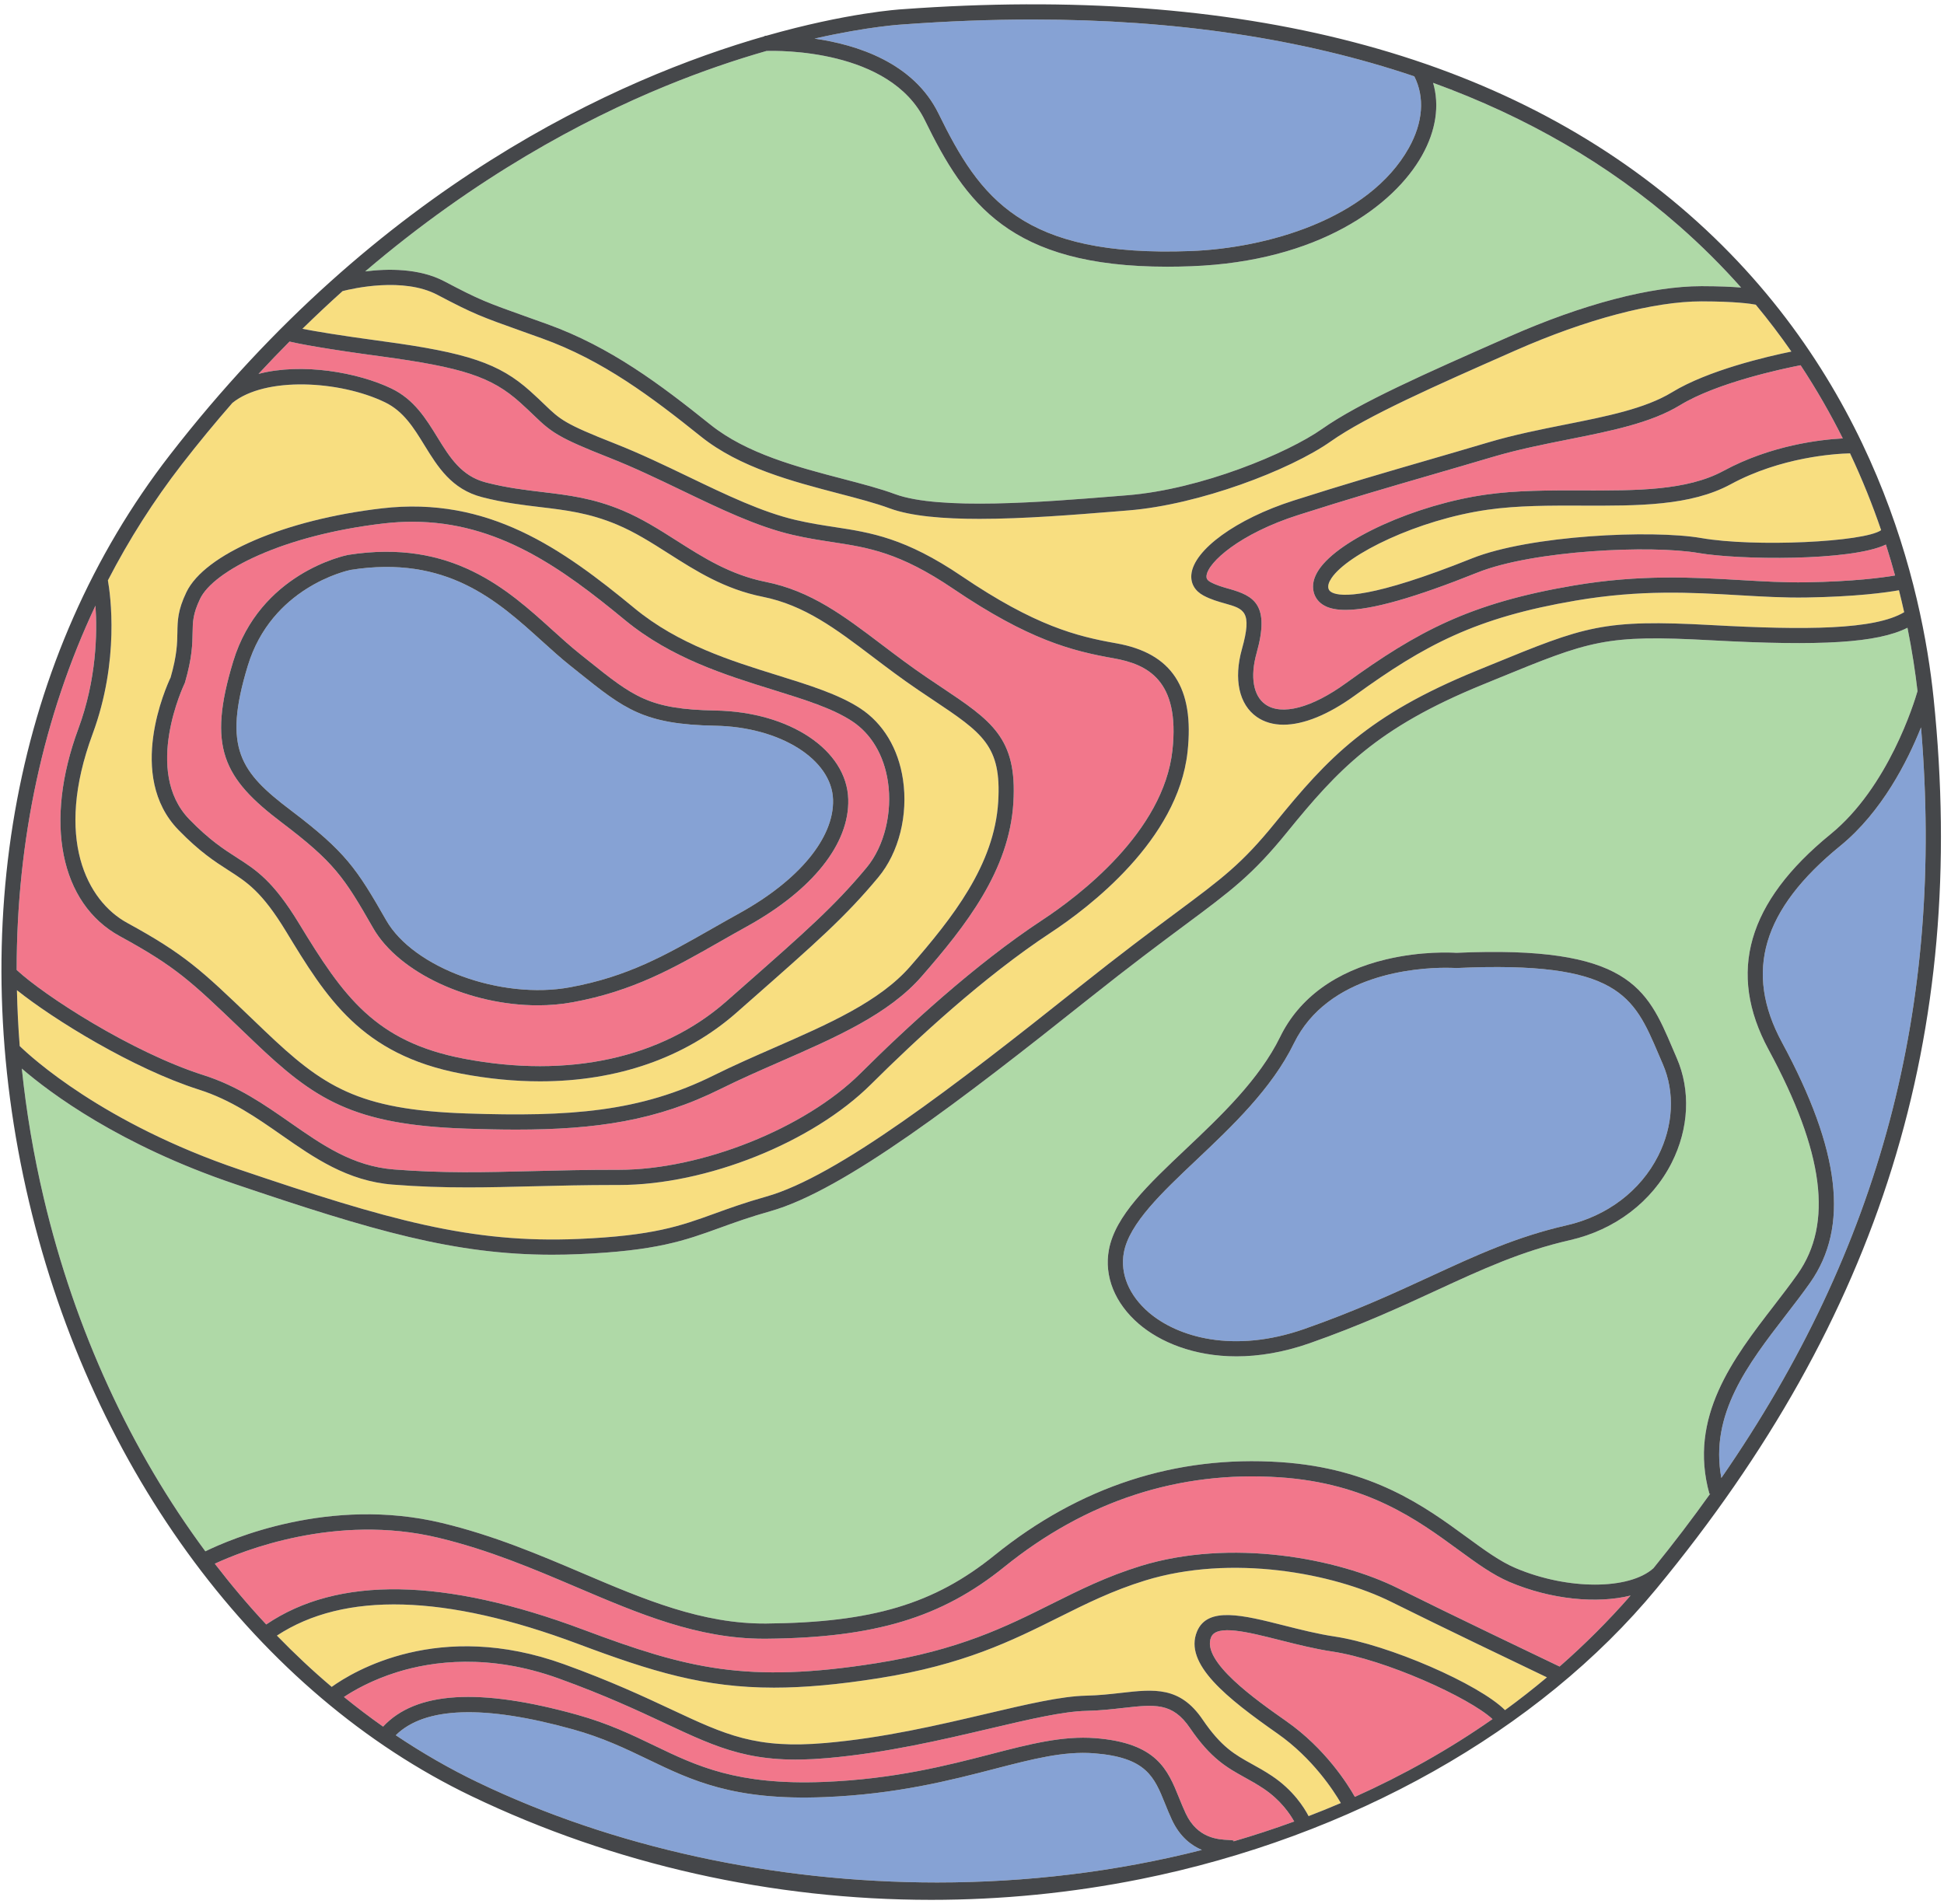 <svg width="341" height="334" viewBox="0 0 341 334" fill="none" xmlns="http://www.w3.org/2000/svg">
<path d="M264.826 277.57C261.813 276.292 258.99 274.228 255.722 271.839C248.63 266.652 239.801 260.199 224.42 259.179C206.762 258.007 190.521 263.306 176.142 274.924C165.15 283.804 153.454 287.331 134.425 287.503C134.286 287.504 134.145 287.506 134.008 287.506C122.37 287.506 112.098 283.13 101.23 278.499C93.632 275.264 85.778 271.918 76.87 269.783C58.916 265.476 42.465 272.116 37.678 274.343C40.545 278.068 43.552 281.631 46.7 285C59.237 276.483 77.93 276.77 102.32 285.914C120.597 292.764 130.977 295.391 153.73 291.795C168.22 289.504 176.478 285.383 184.465 281.399C189.424 278.924 194.108 276.587 200.058 274.748C215.889 269.859 234.598 273.352 245.276 278.672C254.605 283.319 270.269 290.808 273.57 292.383C277.949 288.547 282.11 284.399 286.022 279.931C280.145 281.395 272.065 280.636 264.826 277.57Z" fill="#F2778B"/>
<path d="M224.584 287.764C218.836 286.312 213.406 284.94 212.442 287.236C210.66 291.462 220.41 298.304 225.648 301.982C232.506 306.792 236.427 313.064 237.658 315.25C246.096 311.462 254.191 306.927 261.802 301.602C257.646 297.778 242.931 291.138 233.691 289.75C230.626 289.291 227.555 288.514 224.584 287.764Z" fill="#F2778B"/>
<path d="M200.845 277.297C195.103 279.07 190.514 281.36 185.655 283.785C177.487 287.86 169.041 292.074 154.147 294.429C147.038 295.553 141.101 296.086 135.761 296.086C123.539 296.086 114.421 293.297 101.385 288.41C78.097 279.681 60.357 279.212 48.573 286.954C51.658 290.132 54.862 293.14 58.183 295.952C61.943 293.249 77.015 284.061 98.927 291.974C107.138 294.94 113.029 297.698 117.762 299.914C127.327 304.394 132.603 306.862 144.817 305.797C154.974 304.912 164.591 302.653 173.077 300.658C180.097 299.01 186.159 297.585 190.503 297.493C192.769 297.446 194.846 297.21 196.679 297.002C202.435 296.352 206.974 295.834 210.941 301.669C214.235 306.516 216.607 307.829 219.611 309.492C220.717 310.104 221.859 310.736 223.137 311.59C226.843 314.068 228.765 317.128 229.542 318.624C231.442 317.894 233.329 317.13 235.198 316.329C233.933 314.157 230.243 308.464 224.117 304.164C215.29 297.969 207.566 291.934 209.983 286.201C211.842 281.793 218.05 283.362 225.238 285.18C228.146 285.913 231.151 286.673 234.087 287.113C243.606 288.541 259.445 295.474 263.998 300.029C266.506 298.201 268.957 296.284 271.347 294.278C266.545 291.981 252.654 285.326 244.089 281.06C233.87 275.969 215.977 272.62 200.845 277.297Z" fill="#F8DE80"/>
<path d="M50.916 196.959C56.547 200.887 61.864 204.598 69.084 205.171C77.722 205.856 85 205.672 93.434 205.463C98.102 205.346 102.904 205.224 108.503 205.234H108.576C123.04 205.235 141.232 197.97 150.93 188.319C158.918 180.363 170.942 169.238 182.843 161.404C189.182 157.234 204.094 145.983 205.658 131.636C207.006 119.252 201.192 116.523 195.328 115.487C188.111 114.214 180.53 112.322 167.212 103.298C157.782 96.908 152.328 96.074 146.012 95.108C143.798 94.77 141.508 94.419 138.928 93.814C132.746 92.36 126.378 89.299 119.634 86.058C115.484 84.063 111.192 81.999 106.88 80.303C97.924 76.778 96.748 75.856 93.668 72.894C93.007 72.256 92.236 71.515 91.223 70.607C86.226 66.124 81.204 64.462 66.8 62.519C56.578 61.139 52.375 60.3 50.786 59.927C48.971 61.755 47.156 63.643 45.346 65.598C52.972 63.59 62.806 65.342 68.666 68.163C72.639 70.076 74.714 73.447 76.72 76.707C78.878 80.214 80.916 83.527 85.234 84.642C88.839 85.572 92.03 85.954 95.112 86.32C99.694 86.867 104.019 87.382 109.212 89.559C112.627 90.99 115.72 92.959 118.71 94.863C123.328 97.803 128.103 100.843 134.311 102.086C142.25 103.675 148 108.032 154.656 113.078C157.154 114.97 159.734 116.927 162.614 118.875C163.46 119.448 164.268 119.988 165.039 120.503C173.963 126.467 178.443 129.46 177.759 140.812C177.04 152.734 169.414 162.416 161.664 171.311C155.89 177.938 146.644 181.984 136.854 186.27C133.384 187.788 129.795 189.359 126.414 191.042C115.21 196.614 104.559 198.18 90.532 198.18C87.747 198.18 84.832 198.119 81.75 198.015C61.831 197.34 55.11 192.836 44.522 182.719L42.255 180.55C33.478 172.14 30.83 169.602 21.031 164.252C10.54 158.523 7.679 144.235 13.743 127.852C16.944 119.2 17.072 111.043 16.746 106.254C7.614 125.638 2.915 147.42 2.924 170.168C7.694 174.63 23.131 184.628 35.726 188.632C41.711 190.535 46.39 193.8 50.916 196.959Z" fill="#F2778B"/>
<path d="M221.655 313.808C220.469 313.016 219.377 312.41 218.32 311.825C215.269 310.136 212.388 308.54 208.736 303.169C205.675 298.666 202.587 299.016 196.98 299.652C195.091 299.866 192.948 300.11 190.561 300.161C186.497 300.246 180.561 301.641 173.687 303.254C165.113 305.269 155.397 307.552 145.049 308.453C132.107 309.582 126.287 306.85 116.632 302.33C111.948 300.137 106.117 297.406 98.02 294.482C85.794 290.065 75.845 291.437 69.653 293.366C65.207 294.752 62.009 296.609 60.333 297.724C62.575 299.54 64.861 301.28 67.197 302.921C72.937 296.75 84.087 296.064 101.233 300.84C106.708 302.365 110.805 304.338 114.768 306.246C122.22 309.836 129.251 313.222 144.477 312.629C156.855 312.142 166.227 309.716 173.756 307.765C180.525 306.012 186.363 304.5 192.129 304.945C202.941 305.788 204.837 310.488 206.844 315.465C207.197 316.341 207.563 317.246 207.991 318.161C210.041 322.534 213.68 322.718 215.428 322.808C215.839 322.828 216.135 322.842 216.404 322.908L216.369 323.056C219.96 322.013 223.511 320.848 227.019 319.568C226.291 318.258 224.643 315.805 221.655 313.808Z" fill="#F2778B"/>
<path d="M205.576 319.292C205.126 318.331 204.742 317.382 204.371 316.462C202.463 311.734 201.086 308.318 191.922 307.603C186.618 307.191 181.234 308.583 174.426 310.347C166.771 312.328 157.246 314.795 144.582 315.292C128.696 315.92 121.371 312.386 113.61 308.65C109.754 306.791 105.766 304.871 100.516 303.408C84.947 299.072 74.506 299.42 69.423 304.435C74.07 307.55 78.885 310.328 83.855 312.714C107.463 324.043 135.726 330.266 164.388 330.267C179.975 330.268 195.679 328.42 210.826 324.562C208.951 323.767 206.962 322.25 205.576 319.292Z" fill="#86A2D4"/>
<path d="M293.23 204.007C289.779 210.831 283.281 215.774 275.402 217.57C266.869 219.515 259.977 222.695 251.997 226.377C245.754 229.258 238.678 232.523 229.706 235.666C225.075 237.289 220.77 237.966 216.89 237.966C209.367 237.966 203.43 235.421 199.77 232.277C195.558 228.661 193.646 223.909 194.521 219.241C195.635 213.294 201.386 207.854 208.047 201.555C214.069 195.861 220.894 189.406 224.562 181.894C227.875 175.109 234.306 170.411 243.157 168.31C249.377 166.833 254.678 167.115 255.441 167.167C285.657 165.802 288.897 173.386 293.371 183.882C293.614 184.451 293.862 185.031 294.118 185.619C296.59 191.302 296.266 198.003 293.23 204.007ZM300.137 112.334C281.547 111.315 279.006 112.359 262.462 119.138L260.054 120.123C241.539 127.69 234.738 134.966 225.735 146.051C219.689 153.495 215.987 156.246 207.879 162.275C203.645 165.425 198.373 169.345 190.899 175.297C168.885 192.829 148.054 208.866 135.126 212.502C131.505 213.519 128.845 214.483 126.271 215.417C120.054 217.671 115.143 219.451 101.577 220.031C99.979 220.099 98.411 220.133 96.869 220.133C79.802 220.133 65.495 215.963 41.154 207.718C20.953 200.873 8.787 191.754 3.827 187.475C4.606 195.006 5.882 202.601 7.681 210.209C13.167 233.429 22.998 254.595 36.022 272.169C40.366 270.045 57.825 262.478 77.493 267.19C86.617 269.377 94.577 272.767 102.274 276.046C113.01 280.618 123.183 284.926 134.402 284.837C152.999 284.669 163.859 281.421 174.466 272.85C189.385 260.797 206.253 255.302 224.597 256.518C240.751 257.59 249.925 264.297 257.297 269.686C260.43 271.978 263.138 273.957 265.869 275.114C274.967 278.97 285.755 278.966 290.033 275.134C293.553 270.793 296.874 266.433 299.995 262.049L299.853 262.09C296.09 248.631 304.082 238.263 311.134 229.117C312.622 227.186 314.027 225.363 315.319 223.529C321.571 214.658 319.955 202.146 310.233 184.154C302.926 170.635 306.487 158.266 321.119 146.338C331.223 138.101 335.77 123.287 336.355 121.254C335.974 117.958 335.413 114.215 334.591 110.135C329.327 112.798 319.449 113.39 300.137 112.334Z" fill="#AFD9A7"/>
<path d="M290.919 184.928C286.56 174.707 283.908 168.536 255.485 169.835L255.403 169.839L255.321 169.832C255.285 169.829 254.673 169.787 253.644 169.787C248.499 169.787 232.931 170.835 226.957 183.065C223.077 191.012 216.065 197.643 209.88 203.493C203.82 209.224 198.096 214.636 197.14 219.732C196.447 223.44 198.037 227.275 201.507 230.255C206.493 234.536 216.291 237.543 228.824 233.149C237.675 230.048 244.691 226.812 250.88 223.956C258.995 220.211 266.003 216.977 274.808 214.971C281.912 213.352 287.76 208.917 290.851 202.804C293.527 197.512 293.827 191.636 291.672 186.684C291.413 186.088 291.164 185.503 290.919 184.928Z" fill="#86A2D4"/>
<path d="M322.804 148.405C309.136 159.547 305.887 170.505 312.579 182.886C322.836 201.871 324.4 215.273 317.499 225.065C316.174 226.946 314.751 228.79 313.246 230.745C306.654 239.295 299.859 248.123 301.944 259.297C329.85 218.957 341.066 176.523 336.97 127.614C334.628 133.482 330.134 142.429 322.804 148.405Z" fill="#86A2D4"/>
<path d="M29.925 118.863C31.055 114.927 31.088 112.814 31.117 110.947C31.151 108.865 31.177 107.067 32.692 103.905C35.897 97.214 50.004 91.161 67 89.185C85.66 87.017 98.605 96.243 111.311 106.722C119.012 113.071 128.261 115.947 136.421 118.486C141.935 120.201 147.143 121.819 150.911 124.289C154.923 126.917 157.577 131.337 158.389 136.737C159.328 142.989 157.676 149.565 154.079 153.897C148.349 160.797 143.149 165.375 131.753 175.407L129.193 177.662C120.185 185.598 108.252 189.715 94.736 189.715C90.276 189.715 85.644 189.267 80.888 188.361C63.305 185.006 57.22 174.997 50.173 163.406C45.947 156.454 43.365 154.798 40.099 152.703C37.732 151.186 35.051 149.466 31.3 145.605C22.083 136.122 29.168 120.457 29.925 118.863ZM16.243 128.779C9.467 147.089 15.276 158.07 22.309 161.913C32.417 167.431 35.361 170.253 44.1 178.625L46.363 180.791C56.663 190.631 62.753 194.703 81.841 195.349C100.009 195.965 112.305 195.081 125.227 188.653C128.667 186.942 132.285 185.359 135.784 183.827C145.292 179.666 154.273 175.734 159.653 169.559C167.101 161.01 174.429 151.737 175.097 140.651C175.688 130.827 172.385 128.621 163.557 122.721C162.783 122.202 161.969 121.659 161.12 121.085C158.18 119.095 155.569 117.117 153.045 115.203C146.651 110.355 141.127 106.169 133.787 104.701C127.089 103.361 122.101 100.185 117.277 97.113C114.248 95.183 111.388 93.362 108.18 92.018C103.332 89.986 99.187 89.493 94.797 88.969C91.625 88.59 88.345 88.199 84.567 87.225C79.208 85.839 76.788 81.907 74.448 78.105C72.561 75.037 70.777 72.141 67.508 70.566C59.593 66.754 46.528 66.017 40.761 70.693C37.783 74.106 34.82 77.69 31.891 81.471C26.951 87.846 22.627 94.655 18.927 101.822C19.357 104.251 21.02 115.869 16.243 128.779Z" fill="#F8DE80"/>
<path d="M51.027 142.177C60.65 149.465 62.568 152.399 67.74 161.449C72.535 169.839 87.918 175.443 100.003 173.209C110.148 171.336 116.624 167.645 124.826 162.972C126.391 162.08 128.008 161.159 129.714 160.215C140.179 154.425 146.316 146.981 146.127 140.303C145.928 133.231 136.848 127.529 125.455 127.324C112.887 127.096 109.52 124.396 101.387 117.872L99.962 116.732C98.34 115.437 96.754 114 95.072 112.48C87.238 105.387 78.362 97.348 61.539 99.977C60.687 100.155 47.63 103.095 43.46 116.816C39.048 131.329 42.203 135.495 51.027 142.177Z" fill="#86A2D4"/>
<path d="M40.908 116.04C45.603 100.596 60.414 97.481 61.042 97.356L61.095 97.346C79.198 94.506 88.988 103.376 96.863 110.502C98.511 111.994 100.07 113.404 101.626 114.648L103.054 115.792C111.126 122.265 113.844 124.446 125.502 124.657C138.538 124.893 148.55 131.586 148.794 140.226C149.012 148.037 142.53 156.172 131.004 162.548C129.31 163.486 127.702 164.402 126.146 165.289C118.059 169.897 111.076 173.876 100.488 175.832C98.487 176.201 96.416 176.377 94.323 176.377C82.507 176.377 69.995 170.769 65.426 162.772C60.358 153.905 58.651 151.297 49.418 144.304C39.159 136.534 36.331 131.096 40.908 116.04ZM41.539 150.458C44.955 152.649 47.904 154.542 52.451 162.02C60.212 174.785 65.762 182.76 81.387 185.74C99.728 189.238 116.082 185.66 127.431 175.661L129.992 173.406C141.279 163.469 146.432 158.933 152.027 152.193C155.106 148.485 156.568 142.573 155.752 137.132C155.055 132.494 152.818 128.725 149.45 126.518C145.992 124.256 141.191 122.762 135.63 121.032C127.235 118.421 117.72 115.462 109.615 108.778C98.567 99.669 87.352 91.537 72.334 91.537C70.704 91.537 69.031 91.633 67.307 91.833C49.507 93.902 37.428 100.19 35.099 105.056C33.835 107.693 33.814 109.074 33.783 110.988C33.752 112.938 33.714 115.365 32.456 119.712L32.374 119.926C32.299 120.078 25.011 135.309 33.212 143.746C36.75 147.386 39.294 149.018 41.539 150.458Z" fill="#F2778B"/>
<path d="M277.556 88.71C271.976 88.693 266.21 88.672 260.916 89.433C248.665 91.197 236.368 97.222 233.558 101.43C233.081 102.145 232.901 102.75 233.024 103.229C233.082 103.456 233.2 103.717 233.646 103.944C235.23 104.75 240.532 105.044 258.19 97.969C268.336 93.905 289.804 92.901 298.441 94.401C307.773 96.021 326.993 95.118 329.973 93.013C328.485 88.65 326.684 84.129 324.52 79.537C321.793 79.604 312.357 80.209 303.584 84.961C296.542 88.776 287.317 88.744 277.556 88.71Z" fill="#F8DE80"/>
<path d="M275.151 77.088C270.752 77.965 266.204 78.87 261.795 80.18C258.013 81.306 254.504 82.325 251.057 83.325C243.597 85.491 236.551 87.537 227.672 90.375C217.548 93.61 211.853 98.644 211.636 101.034C211.604 101.386 211.672 101.763 212.375 102.139C213.401 102.689 214.517 103.005 215.597 103.309C219.931 104.53 222.813 106.054 220.421 114.575C219.256 118.727 219.84 122.099 221.981 123.593C224.841 125.583 230.112 124.19 236.084 119.865C248.732 110.705 257.925 105.806 275.968 102.738C287.687 100.743 297.037 101.289 305.288 101.77C309.268 102.001 313.019 102.223 316.817 102.159C325.107 102.027 330.179 101.346 332.416 100.963C331.931 99.192 331.399 97.383 330.811 95.539C324.66 98.498 304.935 98.234 297.985 97.028C289.641 95.581 268.939 96.535 259.181 100.445C248.168 104.858 240.627 107.005 236.025 107.005C234.523 107.005 233.335 106.777 232.44 106.322C231.403 105.797 230.712 104.954 230.44 103.889C230.123 102.646 230.425 101.321 231.341 99.95C234.925 94.581 248.295 88.556 260.535 86.794C266.023 86.004 271.892 86.028 277.565 86.043C286.979 86.076 295.871 86.106 302.313 82.617C310.644 78.105 319.329 77.124 323.245 76.916C321.119 72.66 318.669 68.359 315.847 64.079C312.679 64.695 301.189 67.123 294.685 71.094C289.568 74.216 282.565 75.612 275.151 77.088Z" fill="#F2778B"/>
<path d="M77.947 49.358C84.213 52.656 85.175 53 92.669 55.675L95.953 56.85C107.074 60.842 115.85 67.472 124.601 74.49C130.981 79.607 139.939 81.947 147.843 84.014C151.205 84.891 154.382 85.722 156.993 86.688C164.763 89.562 183.267 88.062 195.514 87.068L197.743 86.888C210.741 85.847 225.934 79.462 231.907 75.252C238.419 70.663 250.271 65.434 263.995 59.379L264.726 59.056C277.665 53.348 289.639 50.206 298.454 50.206H298.515C301.566 50.211 303.795 50.318 305.407 50.45C302.119 46.739 298.491 43.106 294.489 39.599C282.222 28.851 267.818 20.502 251.383 14.535C252.535 18.479 251.898 22.899 249.437 27.283C244.475 36.122 231.242 45.866 208.981 46.71C207.518 46.764 206.101 46.791 204.738 46.791C177.085 46.792 169.335 35.619 162.238 21.108C156.095 8.551 136.451 8.875 134.447 8.942C129.141 10.463 123.153 12.471 116.673 15.132C102.277 21.043 83.511 31.031 64.057 47.619C68.01 47.12 73.541 47.036 77.947 49.358Z" fill="#AFD9A7"/>
<path d="M164.634 19.937C171.883 34.76 179.326 45.161 208.88 44.044C222.119 43.542 240.076 38.51 247.111 25.977C249.62 21.509 249.946 17.066 248.086 13.397C228.526 6.781 206.195 3.425 181.158 3.425C173.835 3.425 166.29 3.709 158.512 4.278L158.476 4.28C158.376 4.285 152.496 4.594 142.882 6.773C150.246 7.828 160.236 10.946 164.634 19.937Z" fill="#86A2D4"/>
<path d="M93.005 68.622C94.045 69.555 94.837 70.317 95.518 70.971C98.279 73.63 99.022 74.344 107.857 77.82C112.259 79.554 116.595 81.639 120.789 83.654C127.397 86.831 133.639 89.831 139.537 91.216C142.015 91.799 144.253 92.142 146.417 92.472C152.774 93.445 158.781 94.365 168.706 101.091C181.59 109.819 188.869 111.639 195.791 112.862C205.559 114.587 209.537 120.645 208.309 131.926C206.622 147.399 190.963 159.254 184.31 163.633C172.591 171.343 160.713 182.341 152.81 190.209C142.505 200.467 123.915 207.901 108.579 207.901C108.354 207.901 108.118 207.901 107.889 207.901C102.602 207.901 97.978 208.017 93.501 208.129C89.523 208.229 85.799 208.322 82.064 208.322C77.811 208.322 73.545 208.201 68.873 207.83C60.931 207.199 55.065 203.105 49.39 199.146C45.028 196.102 40.517 192.954 34.919 191.175C23.331 187.49 9.339 178.822 2.97 173.719C3.041 176.971 3.198 180.241 3.461 183.525C5.449 185.458 18.082 197.085 42.011 205.191C68.231 214.074 82.645 218.162 101.462 217.367C114.619 216.805 119.361 215.086 125.363 212.91C127.859 212.005 130.689 210.979 134.405 209.934C146.854 206.434 167.445 190.566 189.238 173.211C196.746 167.231 202.037 163.297 206.289 160.135C214.45 154.067 217.829 151.554 223.665 144.37C232.934 132.955 239.942 125.462 259.046 117.655L261.45 116.671C278.095 109.851 281.093 108.622 300.282 109.671C316.749 110.57 328.829 110.511 334.011 107.407C333.731 106.149 333.43 104.866 333.098 103.557C330.85 103.955 325.621 104.686 316.859 104.826C312.987 104.889 309.166 104.666 305.133 104.431C296.629 103.938 287.833 103.426 276.417 105.367C258.894 108.346 249.954 113.111 237.649 122.025C232.983 125.403 228.657 127.145 225.138 127.145C223.349 127.145 221.767 126.694 220.457 125.781C217.341 123.609 216.367 119.15 217.854 113.855C219.711 107.239 218.195 106.811 214.873 105.874C213.714 105.547 212.399 105.178 211.117 104.491C209.595 103.678 208.837 102.365 208.979 100.793C209.374 96.47 216.894 91.019 226.859 87.835C235.773 84.986 242.835 82.935 250.313 80.763C253.755 79.764 257.258 78.747 261.034 77.624C265.563 76.279 270.173 75.362 274.63 74.474C281.806 73.044 288.583 71.694 293.295 68.818C299.621 64.957 309.91 62.563 314.23 61.679C312.311 58.916 310.23 56.169 307.979 53.455C307.109 53.287 304.41 52.882 298.51 52.873H298.455C290.125 52.873 278.229 56.014 265.802 61.496L265.071 61.818C252.043 67.566 239.738 72.995 233.443 77.433C226.275 82.483 210.306 88.558 197.957 89.546L195.73 89.727C188.421 90.319 179.615 91.034 171.798 91.034C165.473 91.034 159.791 90.566 156.069 89.189C153.581 88.269 150.466 87.455 147.169 86.594C139.007 84.46 129.757 82.043 122.931 76.57C114.365 69.699 105.785 63.212 95.052 59.361L91.773 58.187C84.289 55.515 83.138 55.105 76.705 51.717C70.755 48.584 61.922 50.602 60.099 51.07C57.753 53.171 55.4 55.383 53.046 57.686C55.262 58.12 59.459 58.838 67.157 59.875C82.03 61.883 87.586 63.762 93.005 68.622Z" fill="#F8DE80"/>
<path d="M301.944 259.297C299.859 248.122 306.654 239.294 313.246 230.744C314.751 228.79 316.174 226.946 317.5 225.065C324.4 215.273 322.836 201.87 312.579 182.885C305.888 170.504 309.136 159.548 322.804 148.405C330.134 142.429 334.628 133.482 336.97 127.613C341.066 176.522 329.85 218.957 301.944 259.297ZM273.57 292.384C270.27 290.808 254.604 283.318 245.276 278.673C234.599 273.353 215.888 269.86 200.058 274.749C194.108 276.588 189.424 278.924 184.466 281.398C176.479 285.384 168.22 289.505 153.73 291.794C130.978 295.392 120.598 292.765 102.32 285.913C77.931 276.77 59.238 276.482 46.7 285C43.552 281.63 40.546 278.068 37.679 274.342C42.466 272.116 58.916 265.477 76.871 269.784C85.778 271.917 93.632 275.264 101.23 278.5C112.099 283.129 122.371 287.506 134.007 287.505C134.146 287.505 134.286 287.505 134.426 287.504C153.454 287.332 165.151 283.805 176.143 274.924C190.522 263.305 206.763 258.008 224.42 259.18C239.802 260.198 248.63 266.653 255.722 271.838C258.991 274.229 261.814 276.293 264.827 277.57C272.066 280.637 280.144 281.394 286.022 279.93C282.111 284.4 277.948 288.546 273.57 292.384ZM164.388 330.268C135.726 330.266 107.463 324.044 83.855 312.713C78.884 310.328 74.07 307.55 69.423 304.434C74.506 299.421 84.947 299.073 100.516 303.409C105.766 304.87 109.754 306.792 113.611 308.649C121.371 312.385 128.696 315.921 144.582 315.293C157.246 314.796 166.772 312.329 174.426 310.346C181.234 308.584 186.618 307.192 191.922 307.604C201.086 308.318 202.463 311.734 204.371 316.461C204.742 317.382 205.126 318.332 205.576 319.293C206.962 322.249 208.951 323.768 210.826 324.562C195.679 328.421 179.975 330.269 164.388 330.268ZM215.428 322.806C213.679 322.718 210.042 322.534 207.991 318.161C207.562 317.245 207.198 316.341 206.843 315.464C204.836 310.488 202.942 305.788 192.13 304.945C186.363 304.498 180.526 306.012 173.756 307.765C166.226 309.714 156.855 312.142 144.478 312.628C129.251 313.221 122.22 309.836 114.768 306.246C110.806 304.338 106.708 302.365 101.232 300.84C84.087 296.064 72.938 296.75 67.198 302.921C64.862 301.278 62.575 299.54 60.334 297.722C62.01 296.609 65.207 294.75 69.654 293.366C75.844 291.436 85.795 290.065 98.02 294.482C106.116 297.406 111.947 300.136 116.632 302.329C126.286 306.85 132.107 309.581 145.05 308.453C155.396 307.552 165.112 305.269 173.687 303.254C180.56 301.64 186.498 300.245 190.56 300.16C192.947 300.109 195.091 299.866 196.98 299.652C202.587 299.016 205.674 298.666 208.735 303.168C212.388 308.54 215.27 310.136 218.32 311.825C219.378 312.41 220.47 313.016 221.655 313.808C224.642 315.804 226.291 318.258 227.019 319.568C223.511 320.846 219.96 322.013 216.37 323.056L216.404 322.908C216.135 322.842 215.838 322.828 215.428 322.806ZM261.802 301.602C254.191 306.926 246.096 311.462 237.658 315.249C236.427 313.065 232.506 306.793 225.648 301.981C220.41 298.305 210.66 291.461 212.442 287.237C213.406 284.941 218.836 286.313 224.584 287.765C227.555 288.514 230.626 289.29 233.691 289.75C242.931 291.137 257.646 297.777 261.802 301.602ZM48.572 286.954C60.356 279.212 78.098 279.681 101.386 288.41C114.42 293.297 123.54 296.086 135.76 296.086C141.102 296.086 147.038 295.553 154.147 294.429C169.042 292.074 177.488 287.86 185.656 283.785C190.514 281.36 195.104 279.07 200.844 277.297C215.976 272.62 233.87 275.969 244.088 281.06C252.655 285.326 266.544 291.981 271.348 294.278C268.956 296.284 266.506 298.201 263.999 300.029C259.444 295.474 243.606 288.541 234.087 287.113C231.152 286.673 228.146 285.913 225.238 285.18C218.051 283.362 211.842 281.793 209.983 286.201C207.566 291.933 215.29 297.969 224.116 304.164C230.243 308.464 233.932 314.157 235.199 316.329C233.328 317.13 231.443 317.894 229.542 318.624C228.764 317.128 226.844 314.068 223.136 311.59C221.859 310.736 220.718 310.104 219.611 309.492C216.608 307.829 214.235 306.516 210.942 301.669C206.974 295.834 202.436 296.35 196.679 297.002C194.846 297.21 192.77 297.446 190.503 297.493C186.16 297.585 180.098 299.01 173.076 300.658C164.591 302.653 154.974 304.912 144.818 305.796C132.604 306.862 127.328 304.394 117.763 299.914C113.028 297.698 107.138 294.94 98.927 291.974C77.015 284.062 61.944 293.249 58.183 295.952C54.862 293.14 51.658 290.132 48.572 286.954ZM3.828 187.476C8.787 191.753 20.952 200.873 41.155 207.717C65.496 215.962 79.802 220.133 96.87 220.133C98.411 220.133 99.979 220.1 101.576 220.03C115.143 219.452 120.055 217.67 126.272 215.417C128.844 214.484 131.504 213.52 135.126 212.501C148.055 208.866 168.886 192.828 190.899 175.296C198.374 169.345 203.644 165.425 207.88 162.274C215.988 156.246 219.688 153.494 225.735 146.05C234.738 134.966 241.54 127.69 260.055 120.124L262.462 119.138C279.006 112.358 281.548 111.316 300.136 112.333C319.448 113.39 329.327 112.797 334.592 110.136C335.414 114.216 335.975 117.958 336.355 121.254C335.77 123.286 331.223 138.1 321.119 146.338C306.488 158.266 302.927 170.636 310.232 184.154C319.955 202.146 321.571 214.657 315.32 223.528C314.027 225.362 312.622 227.185 311.134 229.116C304.082 238.264 296.09 248.63 299.852 262.089L299.996 262.049C296.874 266.433 293.554 270.792 290.032 275.134C285.755 278.966 274.968 278.97 265.868 275.114C263.138 273.957 260.431 271.978 257.296 269.686C249.924 264.297 240.751 257.589 224.598 256.518C206.252 255.302 189.386 260.796 174.466 272.849C163.859 281.42 153 284.669 134.402 284.837C123.183 284.926 113.01 280.618 102.275 276.045C94.576 272.766 86.616 269.377 77.494 267.189C57.826 262.478 40.366 270.045 36.023 272.168C22.998 254.596 13.167 233.429 7.68 210.209C5.883 202.6 4.606 195.006 3.828 187.476ZM31.89 81.472C34.82 77.691 37.782 74.105 40.762 70.693C46.528 66.016 59.594 66.754 67.508 70.567C70.778 72.14 72.56 75.037 74.447 78.105C76.788 81.908 79.208 85.84 84.567 87.224C88.346 88.2 91.626 88.591 94.798 88.969C99.187 89.492 103.332 89.987 108.18 92.019C111.388 93.362 114.248 95.184 117.278 97.112C122.102 100.184 127.09 103.36 133.787 104.701C141.127 106.169 146.651 110.356 153.046 115.204C155.57 117.117 158.18 119.096 161.119 121.084C161.97 121.66 162.782 122.202 163.556 122.721C172.386 128.621 175.688 130.828 175.098 140.652C174.43 151.737 167.102 161.01 159.654 169.56C154.274 175.734 145.292 179.665 135.783 183.826C132.284 185.358 128.667 186.942 125.226 188.653C112.306 195.08 100.01 195.965 81.84 195.349C62.754 194.704 56.663 190.632 46.363 180.792L44.1 178.625C35.362 170.252 32.418 167.432 22.31 161.912C15.276 158.07 9.467 147.088 16.243 128.778C21.02 115.868 19.358 104.25 18.927 101.821C22.627 94.656 26.951 87.847 31.89 81.472ZM50.786 59.928C52.375 60.301 56.578 61.14 66.8 62.519C81.204 64.463 86.226 66.125 91.223 70.608C92.236 71.516 93.007 72.257 93.668 72.893C96.748 75.857 97.924 76.777 106.88 80.302C111.192 82 115.484 84.062 119.634 86.057C126.378 89.3 132.746 92.361 138.928 93.813C141.508 94.42 143.798 94.769 146.012 95.108C152.328 96.075 157.782 96.909 167.212 103.297C180.53 112.322 188.111 114.213 195.328 115.488C201.192 116.524 207.006 119.252 205.658 131.636C204.094 145.984 189.182 157.234 182.843 161.405C170.942 169.237 158.918 180.364 150.93 188.318C141.232 197.97 123.04 205.234 108.576 205.234H108.503C102.904 205.225 98.102 205.345 93.434 205.462C85 205.673 77.722 205.857 69.084 205.172C61.864 204.598 56.547 200.888 50.916 196.96C46.39 193.801 41.711 190.536 35.726 188.633C23.131 184.629 7.694 174.629 2.924 170.169C2.915 147.42 7.614 125.637 16.746 106.254C17.072 111.044 16.944 119.2 13.743 127.853C7.679 144.236 10.54 158.522 21.031 164.253C30.83 169.601 33.478 172.14 42.255 180.55L44.522 182.72C55.11 192.836 61.831 197.341 81.75 198.014C84.832 198.118 87.747 198.181 90.532 198.181C104.559 198.181 115.21 196.613 126.414 191.041C129.795 189.358 133.384 187.789 136.854 186.269C146.644 181.985 155.89 177.937 161.664 171.31C169.414 162.416 177.04 152.734 177.759 140.812C178.443 129.461 173.963 126.468 165.039 120.504C164.268 119.988 163.46 119.448 162.614 118.876C159.734 116.926 157.154 114.97 154.656 113.077C148 108.032 142.25 103.674 134.311 102.086C128.103 100.844 123.328 97.802 118.71 94.862C115.72 92.96 112.627 90.99 109.212 89.558C104.019 87.382 99.694 86.867 95.112 86.321C92.03 85.953 88.839 85.573 85.234 84.642C80.916 83.526 78.878 80.215 76.72 76.708C74.714 73.448 72.639 70.077 68.666 68.164C62.806 65.341 52.972 63.59 45.346 65.597C47.156 63.644 48.971 61.756 50.786 59.928ZM134.448 8.941C136.451 8.874 156.096 8.552 162.238 21.109C169.335 35.618 177.084 46.793 204.738 46.792C206.102 46.792 207.518 46.765 208.982 46.709C231.242 45.867 244.476 36.121 249.438 27.282C251.899 22.898 252.535 18.48 251.384 14.534C267.819 20.503 282.222 28.851 294.49 39.599C298.491 43.105 302.119 46.739 305.408 50.449C303.796 50.317 301.566 50.211 298.515 50.206H298.454C289.639 50.206 277.666 53.348 264.726 59.056L263.996 59.379C250.272 65.433 238.419 70.662 231.907 75.253C225.935 79.461 210.74 85.848 197.743 86.889L195.514 87.069C183.268 88.061 164.764 89.562 156.994 86.688C154.383 85.721 151.206 84.892 147.843 84.013C139.94 81.948 130.982 79.606 124.602 74.489C115.85 67.472 107.074 60.843 95.952 56.849L92.668 55.676C85.175 53 84.214 52.656 77.947 49.357C73.54 47.037 68.01 47.12 64.058 47.618C83.511 31.03 102.276 21.043 116.672 15.132C123.152 12.47 129.14 10.463 134.448 8.941ZM158.476 4.28L158.512 4.278C166.29 3.709 173.835 3.425 181.158 3.425C206.195 3.425 228.526 6.781 248.086 13.397C249.946 17.067 249.62 21.509 247.111 25.977C240.076 38.511 222.119 43.542 208.88 44.044C179.326 45.161 171.883 34.76 164.634 19.937C160.236 10.947 150.246 7.828 142.882 6.773C152.496 4.594 158.376 4.285 158.476 4.28ZM302.314 82.617C295.871 86.106 286.979 86.077 277.564 86.044C271.891 86.029 266.023 86.004 260.535 86.794C248.295 88.557 234.926 94.581 231.34 99.949C230.426 101.321 230.122 102.646 230.44 103.889C230.712 104.954 231.403 105.796 232.44 106.321C233.334 106.776 234.523 107.005 236.026 107.005C240.627 107.005 248.167 104.857 259.182 100.445C268.939 96.536 289.642 95.581 297.986 97.029C304.935 98.233 324.66 98.497 330.81 95.54C331.399 97.384 331.931 99.192 332.416 100.964C330.179 101.345 325.106 102.028 316.818 102.16C313.019 102.222 309.268 102.001 305.287 101.769C297.038 101.289 287.687 100.744 275.968 102.738C257.926 105.805 248.731 110.705 236.084 119.864C230.111 124.19 224.84 125.584 221.982 123.593C219.839 122.1 219.256 118.728 220.422 114.576C222.814 106.053 219.931 104.53 215.598 103.308C214.518 103.004 213.402 102.689 212.375 102.14C211.671 101.764 211.604 101.386 211.636 101.034C211.854 98.645 217.548 93.611 227.671 90.376C236.551 87.537 243.598 85.49 251.056 83.325C254.503 82.324 258.014 81.305 261.795 80.181C266.204 78.871 270.752 77.965 275.151 77.089C282.564 75.612 289.568 74.217 294.686 71.094C301.19 67.124 312.679 64.695 315.847 64.079C318.67 68.36 321.119 72.66 323.246 76.917C319.33 77.124 310.644 78.105 302.314 82.617ZM329.974 93.013C326.994 95.118 307.772 96.021 298.442 94.401C289.803 92.901 268.335 93.905 258.19 97.969C240.532 105.044 235.23 104.75 233.647 103.944C233.2 103.717 233.082 103.456 233.023 103.229C232.9 102.75 233.08 102.145 233.558 101.43C236.368 97.222 248.666 91.197 260.915 89.433C266.211 88.672 271.976 88.693 277.555 88.71C287.318 88.744 296.543 88.776 303.584 84.961C312.356 80.209 321.792 79.603 324.519 79.537C326.684 84.129 328.484 88.65 329.974 93.013ZM2.97 173.72C9.34 178.821 23.332 187.49 34.919 191.174C40.516 192.954 45.027 196.101 49.39 199.146C55.064 203.105 60.932 207.2 68.874 207.83C73.546 208.201 77.812 208.322 82.063 208.322C85.799 208.322 89.523 208.229 93.5 208.128C97.979 208.016 102.603 207.9 107.888 207.9C108.118 207.9 108.354 207.9 108.579 207.901C123.915 207.901 142.504 200.468 152.811 190.208C160.714 182.34 172.592 171.342 184.31 163.632C190.963 159.253 206.622 147.4 208.308 131.925C209.538 120.645 205.559 114.588 195.791 112.861C188.87 111.64 181.591 109.82 168.707 101.09C158.78 94.364 152.775 93.445 146.416 92.472C144.252 92.141 142.015 91.799 139.538 91.217C133.639 89.832 127.396 86.831 120.788 83.654C116.596 81.638 112.26 79.555 107.856 77.821C99.022 74.345 98.279 73.629 95.518 70.972C94.836 70.317 94.046 69.555 93.004 68.623C87.586 63.763 82.03 61.883 67.158 59.876C59.459 58.837 55.262 58.12 53.046 57.687C55.4 55.384 57.752 53.172 60.1 51.069C61.923 50.601 70.755 48.584 76.706 51.717C83.138 55.104 84.288 55.516 91.774 58.187L95.052 59.36C105.784 63.213 114.364 69.7 122.932 76.57C129.758 82.044 139.007 84.46 147.168 86.593C150.466 87.454 153.58 88.268 156.068 89.189C159.791 90.567 165.472 91.033 171.798 91.033C179.615 91.033 188.42 90.32 195.73 89.727L197.956 89.546C210.306 88.557 226.276 82.484 233.444 77.433C239.738 72.996 252.044 67.567 265.071 61.819L265.802 61.496C278.228 56.014 290.124 52.873 298.455 52.873H298.51C304.41 52.883 307.11 53.286 307.98 53.455C310.231 56.169 312.311 58.916 314.23 61.678C309.911 62.562 299.62 64.957 293.295 68.819C288.583 71.695 281.806 73.044 274.63 74.473C270.172 75.361 265.563 76.28 261.035 77.625C257.259 78.748 253.755 79.765 250.314 80.764C242.835 82.934 235.774 84.987 226.859 87.835C216.894 91.02 209.375 96.469 208.98 100.793C208.836 102.364 209.596 103.677 211.116 104.49C212.399 105.177 213.715 105.548 214.874 105.874C218.195 106.812 219.712 107.238 217.854 113.854C216.368 119.15 217.34 123.608 220.456 125.78C221.768 126.693 223.348 127.144 225.138 127.144C228.658 127.144 232.984 125.404 237.65 122.024C249.954 113.112 258.894 108.346 276.416 105.366C287.834 103.426 296.628 103.937 305.132 104.432C309.167 104.666 312.988 104.889 316.859 104.826C325.622 104.686 330.85 103.956 333.099 103.556C333.43 104.866 333.732 106.149 334.012 107.406C328.828 110.51 316.748 110.57 300.282 109.67C281.094 108.621 278.096 109.85 261.45 116.67L259.047 117.654C239.943 125.462 232.935 132.956 223.666 144.37C217.83 151.554 214.45 154.066 206.288 160.134C202.038 163.296 196.746 167.232 189.238 173.21C167.444 190.566 146.854 206.433 134.404 209.934C130.688 210.98 127.859 212.005 125.363 212.909C119.36 215.086 114.619 216.805 101.462 217.366C82.646 218.162 68.231 214.074 42.011 205.192C18.083 197.085 5.448 185.458 3.46 183.525C3.198 180.24 3.042 176.972 2.97 173.72ZM339.18 122.537C337.174 103.104 328.93 66.228 296.246 37.593C264.05 9.382 217.638 -2.723 158.331 1.617C157.744 1.649 148.563 2.237 134.416 6.272C134.278 6.277 134.17 6.282 134.123 6.285L134.127 6.354C108.396 13.745 66.463 32.507 29.783 79.838C2.682 114.81 -6.321 162.552 5.086 210.822C16.275 258.174 45.29 297.164 82.702 315.117C107.762 327.144 135.492 333.316 163.336 333.316C175.634 333.316 187.955 332.11 200.075 329.676C236.986 322.26 269.976 303.676 290.588 278.689C329.827 231.121 345.268 181.502 339.18 122.537Z" fill="#45474A"/>
<path d="M32.373 119.926L32.456 119.711C33.715 115.366 33.752 112.938 33.784 110.989C33.813 109.075 33.836 107.693 35.099 105.055C37.428 100.191 49.508 93.903 67.307 91.834C69.031 91.633 70.704 91.537 72.335 91.537C87.352 91.537 98.568 99.668 109.616 108.779C117.721 115.462 127.235 118.422 135.629 121.033C141.191 122.762 145.993 124.255 149.451 126.519C152.817 128.725 155.056 132.494 155.752 137.133C156.568 142.573 155.107 148.485 152.027 152.194C146.432 158.933 141.28 163.469 129.992 173.406L127.431 175.661C116.081 185.661 99.729 189.239 81.388 185.741C65.761 182.759 60.212 174.786 52.452 162.021C47.904 154.542 44.956 152.649 41.539 150.458C39.293 149.018 36.749 147.387 33.212 143.747C25.012 135.309 32.299 120.079 32.373 119.926ZM40.099 152.703C43.365 154.798 45.947 156.454 50.173 163.406C57.22 174.997 63.305 185.006 80.888 188.361C85.644 189.267 90.276 189.715 94.736 189.715C108.252 189.715 120.185 185.598 129.193 177.662L131.753 175.407C143.149 165.375 148.349 160.797 154.079 153.897C157.676 149.565 159.328 142.989 158.389 136.737C157.577 131.337 154.923 126.917 150.911 124.289C147.143 121.819 141.935 120.201 136.421 118.486C128.261 115.949 119.012 113.071 111.311 106.722C98.605 96.243 85.66 87.017 67 89.185C50.004 91.161 35.897 97.214 32.692 103.905C31.179 107.067 31.151 108.865 31.117 110.947C31.088 112.814 31.055 114.927 29.925 118.863C29.168 120.457 22.083 136.122 31.3 145.605C35.051 149.466 37.733 151.186 40.099 152.703Z" fill="#45474A"/>
<path d="M43.461 116.816C47.63 103.095 60.687 100.155 61.539 99.977C78.362 97.348 87.238 105.387 95.073 112.48C96.754 114 98.341 115.437 99.962 116.732L101.386 117.872C109.521 124.396 112.886 127.096 125.455 127.324C136.849 127.529 145.929 133.231 146.127 140.303C146.317 146.981 140.179 154.425 129.713 160.215C128.009 161.159 126.391 162.08 124.825 162.972C116.625 167.645 110.149 171.336 100.003 173.209C87.918 175.443 72.535 169.839 67.74 161.449C62.569 152.399 60.65 149.465 51.027 142.177C42.203 135.495 39.047 131.329 43.461 116.816ZM49.418 144.304C58.651 151.297 60.358 153.905 65.426 162.772C69.995 170.769 82.507 176.377 94.322 176.377C96.416 176.377 98.487 176.201 100.489 175.832C111.077 173.876 118.059 169.897 126.146 165.289C127.702 164.401 129.31 163.485 131.005 162.548C142.53 156.172 149.013 148.037 148.794 140.227C148.55 131.587 138.538 124.893 125.502 124.657C113.845 124.447 111.126 122.265 103.054 115.792L101.626 114.648C100.07 113.404 98.511 111.995 96.863 110.503C88.989 103.376 79.198 94.507 61.095 97.347L61.042 97.356C60.414 97.481 45.602 100.596 40.908 116.04C36.331 131.096 39.158 136.535 49.418 144.304Z" fill="#45474A"/>
<path d="M197.14 219.732C198.096 214.636 203.82 209.224 209.88 203.493C216.066 197.643 223.078 191.012 226.958 183.065C232.931 170.835 248.499 169.787 253.644 169.787C254.674 169.787 255.286 169.829 255.322 169.832L255.403 169.839L255.486 169.835C283.908 168.536 286.56 174.705 290.919 184.928C291.164 185.503 291.414 186.088 291.672 186.684C293.827 191.636 293.527 197.511 290.851 202.804C287.76 208.917 281.912 213.352 274.808 214.971C266.003 216.977 258.995 220.211 250.88 223.956C244.691 226.812 237.675 230.048 228.824 233.149C216.291 237.543 206.494 234.536 201.507 230.255C198.038 227.275 196.446 223.44 197.14 219.732ZM199.771 232.277C203.431 235.42 209.367 237.967 216.891 237.967C220.771 237.965 225.075 237.288 229.707 235.667C238.678 232.523 245.754 229.259 251.998 226.377C259.976 222.696 266.868 219.516 275.402 217.571C283.28 215.775 289.779 210.831 293.23 204.008C296.267 198.004 296.59 191.301 294.118 185.62C293.862 185.031 293.614 184.452 293.372 183.881C288.896 173.387 285.658 165.803 255.442 167.167C254.678 167.115 249.378 166.832 243.158 168.311C234.306 170.411 227.876 175.108 224.562 181.895C220.894 189.407 214.068 195.861 208.048 201.556C201.387 207.853 195.635 213.293 194.52 219.241C193.646 223.909 195.558 228.661 199.771 232.277Z" fill="#45474A"/>
</svg>
